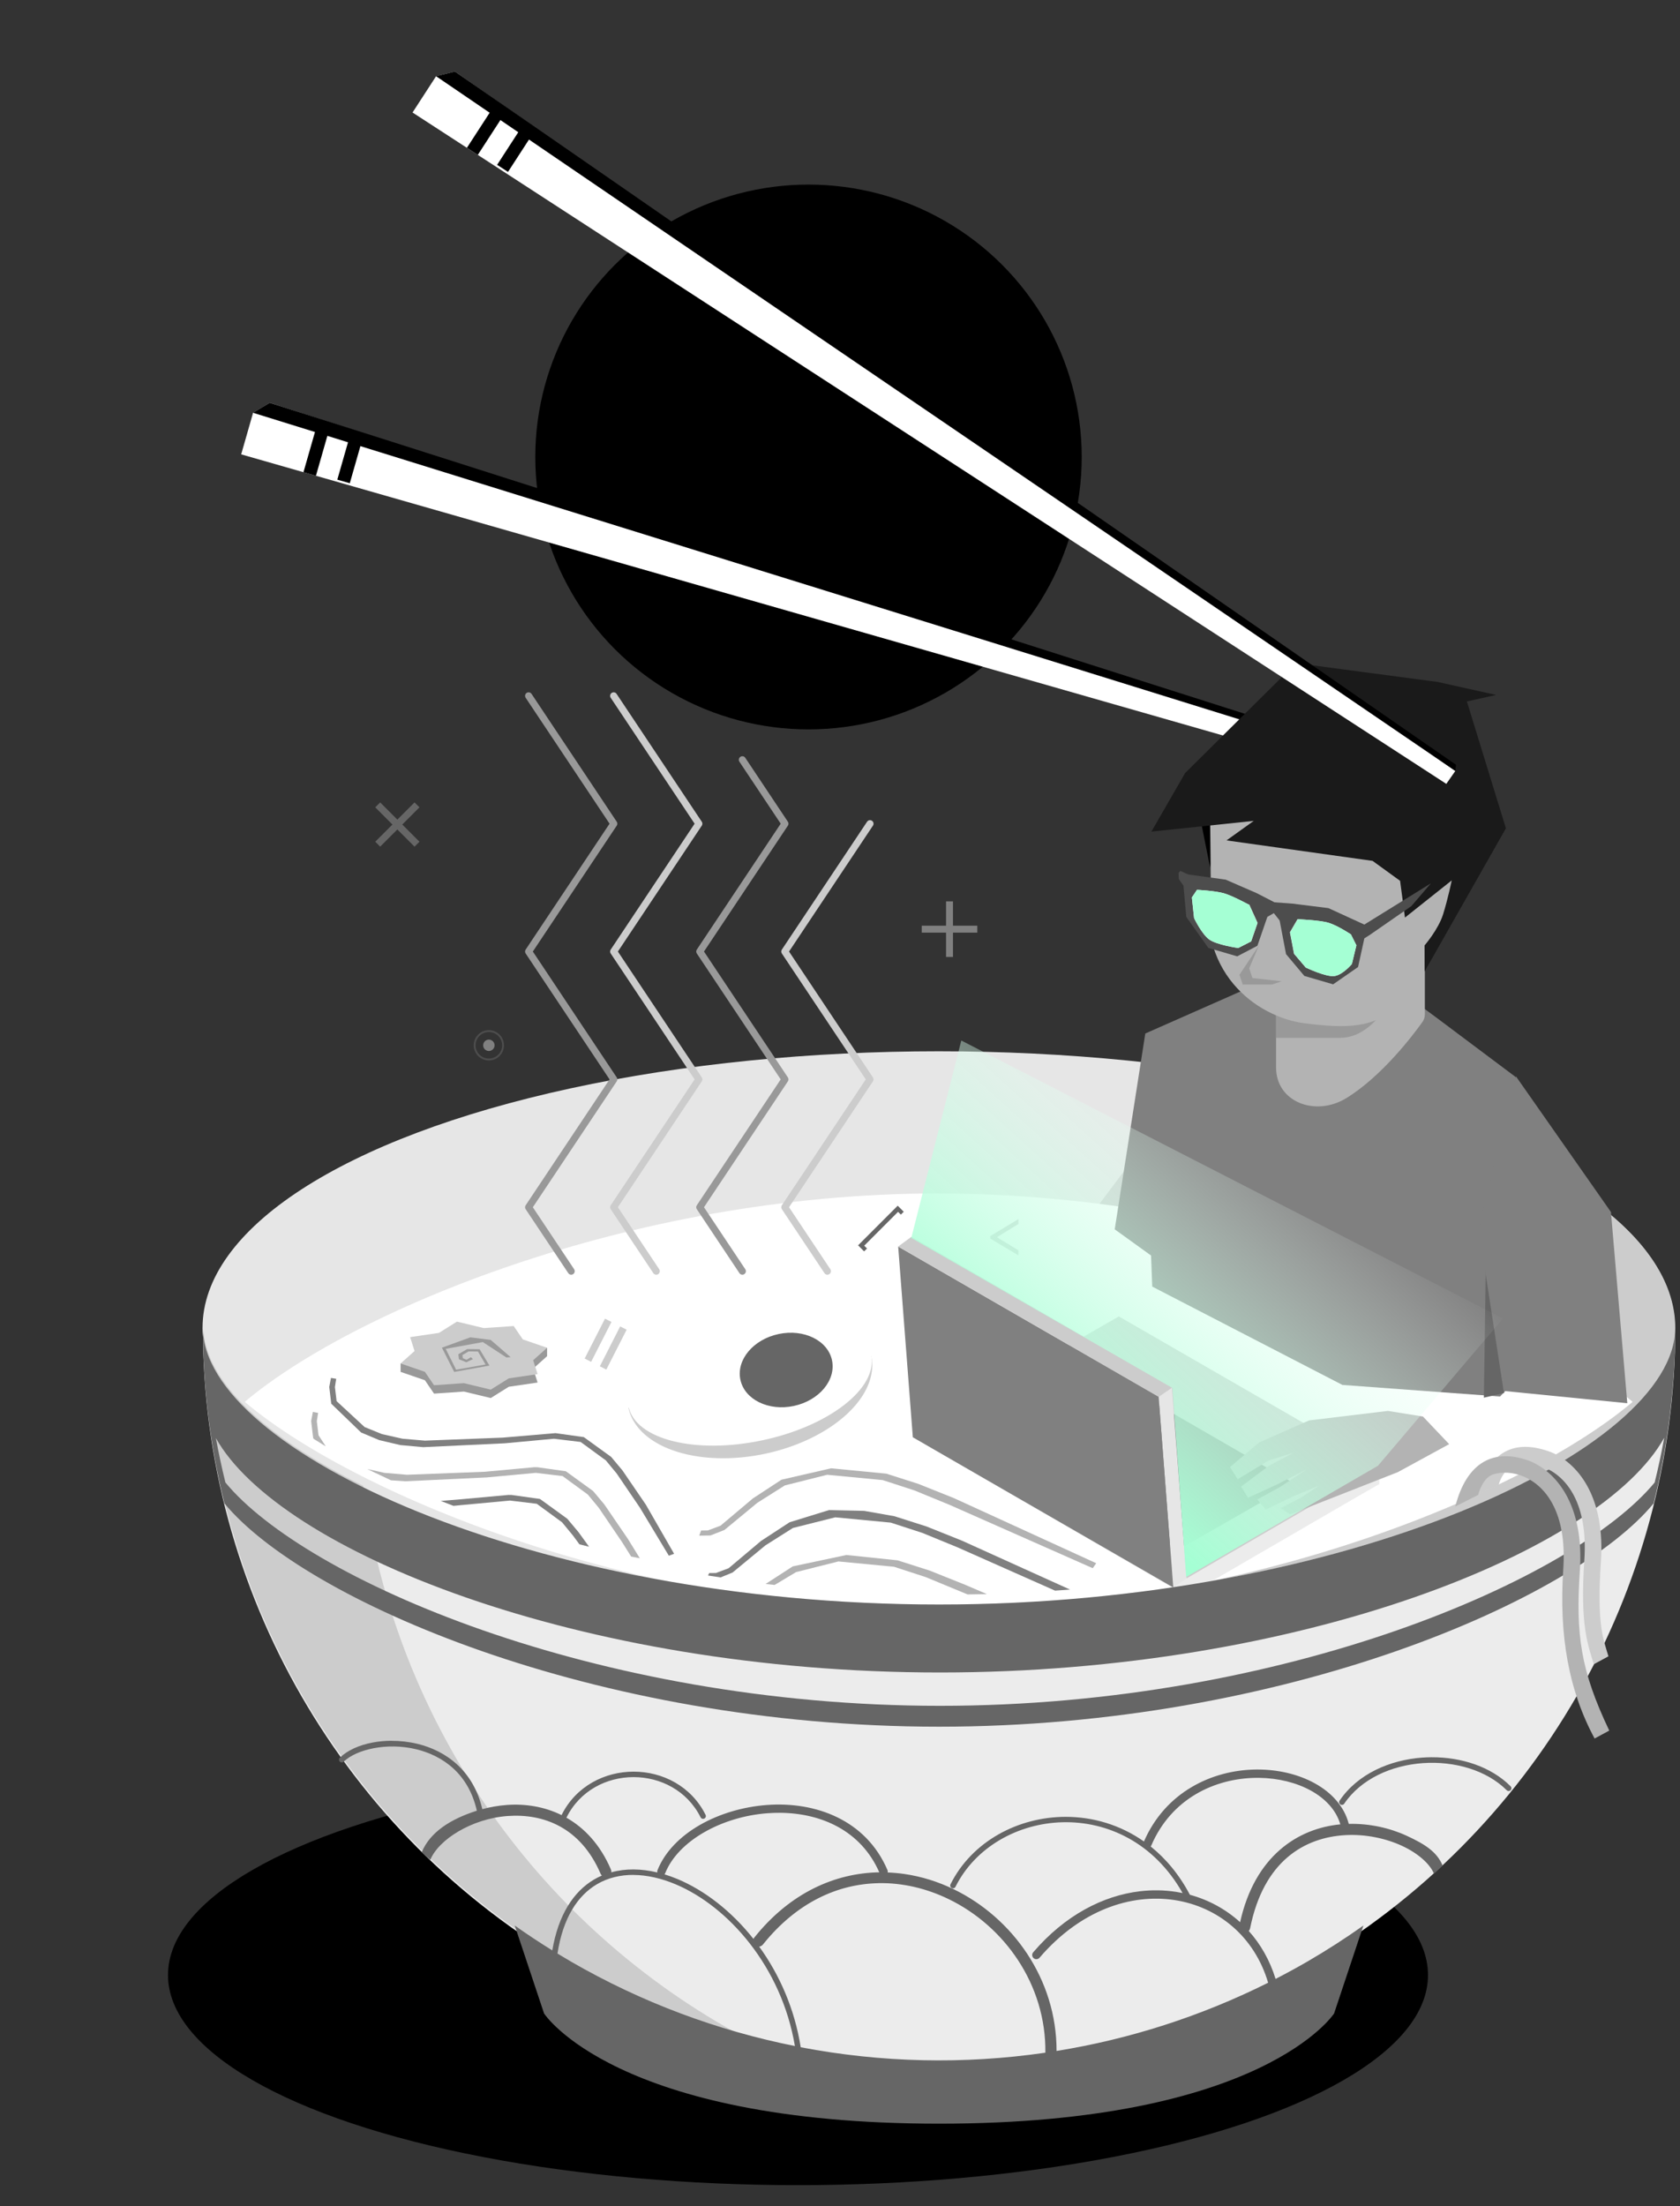 <svg version="1.1" viewBox="50 20 160 210" xmlns="http://www.w3.org/2000/svg">
 <rect x="50" y="20" width="160" height="210" fill="#333333" stroke="none"/>
 <ellipse class="mode" cx="127" cy="63.5" rx="26.02" ry="25.93"/>
 <ellipse class="mode" cx="126" cy="208" rx="60" ry="20"/>
 <ellipse cx="139.4" cy="146.4" rx="70.11" ry="26.33" style="fill:#e6e6e6"/>
 <path d="m164.3 121.8-37.83 50.48a70.11 26.33 0 0 0 12.97 0.462 70.11 26.33 0 0 0 70.11-26.33 70.11 26.33 0 0 0-45.26-24.62z" style="fill:#ccc;stroke-width:1.855"/>
 <path d="m139.4 133.6c-29.7 4.8e-4 -56.18 11.44-66.09 19.84 9.894 8.406 36.38 19.85 66.09 19.85 29.72-3e-3 56.2-11.45 66.09-19.85-9.915-8.398-36.39-19.83-66.09-19.83z" style="fill:#fff;stroke-width:1.855"/>
 <g class="hashi2">
  <path d="m72.97 63.25 1.133-3.959 1.594-0.95 110.6 35.78-0.463 1.429z" style="fill:#fff"/>
  <path d="m75.69 58.34-1.594 0.95 5.901 1.832-1.096 3.827 1.188 0.34 1.088-3.8 1.967 0.611-1.019 3.558 1.188 0.34 1.011-3.532 101.9 31.66-0.108-0.581z"/>
 </g>
 <polygon transform="matrix(.665 0 0 .665 -154.4 -5.316)" points="476.5 240.5 440 242.4 440 244.9 477.3 266.5 500.9 252.8 504.9 250.5 504.9 248 497.8 247.5" style="fill:#ececec"/>
 <polygon transform="matrix(.665 0 0 .665 -154.4 -5.316)" points="500.9 250.3 504.9 248 467.6 226.5 440 242.4 477.3 264" style="fill:#ccc"/>
 <polygon transform="matrix(.665 0 0 .665 -154.4 -5.316)" points="476.3 259.8 492.7 250.4 463.6 233.6 447.2 243.1" style="fill:#808080"/>
 <polygon transform="matrix(.665 0 0 .665 -154.4 -5.316)" points="475.4 265.3 473.3 238 475.2 236.7 477.3 264" style="fill:#e6e6e6"/>
 <polygon transform="matrix(.665 0 0 .665 -154.4 -5.316)" points="438.1 243.8 436 216.5 473.3 238 475.4 265.3" style="fill:#808080"/>
 <polygon transform="matrix(.665 0 0 .665 -154.4 -5.316)" points="436 216.5 437.9 215.1 475.2 236.7 473.3 238" style="fill:#ccc"/>
 <g class="egg">
  <path transform="rotate(-12 104.6 85.32)" d="m119.1 153.6a11.82 6.982 0 0 1-5.912 6.046 11.82 6.982 0 0 1-11.82 0 11.82 6.982 0 0 1-5.912-6.046h11.82z" style="fill:#ccc"/>
  <ellipse transform="rotate(-12 104.6 85.32)" cx="107.3" cy="153.5" rx="11.81" ry="5.774" style="fill:#fff"/>
  <ellipse transform="rotate(-12 104.6 85.32)" cx="110.9" cy="153.2" rx="4.46" ry="3.499" style="fill:#666"/>
 </g>
 <path d="m101.2 151.6-2.745 0.403-1.716 1.073-2.555-0.616-2.848 0.196-0.869-1.274-2.313-0.796v-0.8l13.95-1.494v0.8l-1.327 1.186z" style="fill:#999;stroke-width:.195"/>
 <path d="m101.2 150.8-2.745 0.403-1.716 1.073-2.555-0.616-2.848 0.196-0.869-1.274-2.313-0.796 1.327-1.186-0.422-1.322 2.745-0.403 1.716-1.073 2.555 0.616 2.848-0.196 0.869 1.274 2.313 0.796-1.327 1.186z" style="fill:#ccc;stroke-width:.195"/>
 <path d="m94.79 147.3-2.703 0.983 1.167 2.307 3.36-0.604-0.936-1.555-1.186-0.015-0.841 0.493 0.058 0.474 0.704 0.288 0.629-0.298-0.194-0.186-0.414 0.248-0.354-0.151-0.038-0.305 0.589-0.342 0.889 0.011 0.722 1.236-2.803 0.495-0.991-1.985 3.539-0.645 2.238 1.464 0.407-0.028-1.898-1.643-1.944-0.243z" style="-inkscape-stroke:none;color:#000000;fill-rule:evenodd;fill:#999;stroke-width:.078"/>
 <path class="motif motif1" d="m89.48 96.38-1.637 1.637-1.637-1.637-0.468 0.468 1.637 1.637-1.637 1.637 0.468 0.468 1.637-1.637 1.637 1.637 0.468-0.468-1.637-1.637 1.637-1.637z" style="fill:#666"/>
 <path class="motif motif2" d="m140.1 105.8v2.315h-2.315v0.661h2.315v2.315h0.661v-2.315h2.315v-0.661h-2.315v-2.315z" style="fill:#808080"/>
 <g class="motif motif3">
  <path d="m97.91 119.5a1.352 1.352 0 0 1-1.352 1.352 1.352 1.352 0 0 1-1.352-1.352 1.352 1.352 0 0 1 1.352-1.352 1.352 1.352 0 0 1 1.352 1.352z" style="fill:none;stroke-width:.179;stroke:#4d4d4d"/>
  <path d="m97.1 119.5a0.541 0.541 0 0 1-0.541 0.541 0.541 0.541 0 0 1-0.541-0.541 0.541 0.541 0 0 1 0.541-0.541 0.541 0.541 0 0 1 0.541 0.541z" style="fill:#808080;stroke-width:.179"/>
 </g>
 <path class="smoke smoke1" d="m104.4 141-4.057-6.085 8.114-12.17-8.114-12.17 8.114-12.17-8.114-12.17" style="fill:none;stroke-linecap:round;stroke-linejoin:round;stroke-width:.672;stroke:#999"/>
 <path class="smoke smoke2" d="m112.5 141-4.057-6.085 8.114-12.17-8.114-12.17 8.114-12.17-8.114-12.17" style="fill:none;stroke-linecap:round;stroke-linejoin:round;stroke-width:.672;stroke:#ccc"/>
 <path class="smoke smoke3" d="m120.7 141-4.057-6.085 8.114-12.17-8.114-12.17 8.114-12.17-4.057-6.085" style="fill:none;stroke-linecap:round;stroke-linejoin:round;stroke-width:.672;stroke:#999"/>
 <path class="smoke smoke4" d="m128.8 141-4.057-6.085 8.114-12.17-8.114-12.17 8.114-12.17" style="fill:none;stroke-linecap:round;stroke-linejoin:round;stroke-width:.672;stroke:#ccc"/>
 <path d="m114.2 167.9-2.687-4.669-2.237-3.272-1.07-1.278-2.601-1.884-2.7-0.38-5.028 0.428-7.41 0.286-2.14-0.183-1.948-0.439-1.653-0.67-2.669-2.468-0.16-1.344 0.122-0.784-0.498-0.083-0.164 0.86 0.191 1.597 2.842 2.738 1.722 0.724 2.013 0.474 2.179 0.199 7.774-0.368 4.672-0.433 2.548 0.306 2.404 1.757 1.037 1.255 2.208 3.248 2.753 4.569 0.501-0.186z" style="fill:#808080"/>
 <path d="m79.82 154.4-0.023 8e-3 -0.164 0.859 0.191 1.597 0.043 0.095 1.162 0.718-0.695-1.058-0.16-1.344 0.122-0.784-0.475-0.091zm21.05 5.263-4.711 0.431-7.41 0.286-2.14-0.183-1.629-0.362 2.253 1.07 1.352 0.095 7.774-0.368 4.672-0.434 2.549 0.306 2.404 1.758 1.037 1.255 2.208 3.248 0.88 1.4 0.827 0.163-1.141-1.85-2.237-3.272-1.07-1.277-2.601-1.884-2.7-0.38-0.316-4e-3z" style="fill:#b3b3b3"/>
 <path d="m98.41 162.3-4.711 0.431-1.722 0.139 1.215 0.469 0.707-0.07 4.672-0.434 2.549 0.306 2.404 1.758 1.037 1.255 0.625 0.848 0.915 0.226-1.002-1.384-1.071-1.277-2.6-1.884-2.7-0.38-0.316-4e-3z" style="fill:#808080"/>
 <path d="m154.4 168.8-13.53-6.188-3.393-1.359-3.065-0.979-5.263-0.508-4.722 1.084-2.719 1.778-3.087 2.599-1.211 0.454-0.638 4e-3 -0.177 0.492 1.067-0.021 1.331-0.52 3.137-2.59 2.615-1.652 4.032-1.014 5.29 0.506 3.013 0.981 3.361 1.379 13.63 6.027 0.33-0.472z" style="fill:#b3b3b3"/>
 <path d="m125.2 164.9-2.72 1.778-3.087 2.599-1.211 0.454-0.638 4e-3 -0.114 0.234 1.199 0.181 1.136-0.464 3.137-2.59 2.614-1.652 4.032-1.014 5.29 0.506 3.013 0.981 3.361 1.379 9.269 4.113 1.429-0.1-10.27-4.646-3.393-1.359-3.065-0.979-2.877-0.508-3.359-0.072z" style="fill:#808080"/>
 <path d="m125.5 169.1-2.583 1.673 0.857 0.094 2.044-1.223 4.032-1.014 5.29 0.506 3.013 0.981 4.002 1.654 1.837-0.031-2.048-0.877-3.393-1.359-3.065-0.979-4.877-0.508z" style="fill:#b3b3b3"/>
 <path d="m69.32 146.4c2.34e-4 25.05 13.36 48.2 35.06 60.72 21.69 12.52 48.42 12.52 70.11 0s35.06-35.67 35.06-60.72c1e-5 11.62-31.39 26.33-70.11 26.33-38.72-1e-5 -70.11-14.71-70.11-26.33z" style="fill:#ececec;stroke-width:18.91"/>
 <path d="m69.38 146.3c2.34e-4 25.05 13.36 48.2 35.06 60.72 5.202 3.003 10.69 5.281 16.33 6.843-0.584-0.315-1.165-0.635-1.742-0.968-18.99-10.96-31.6-30.07-34.44-51.47-9.512-4.689-15.21-10.19-15.21-15.13z" style="fill:#ccc;stroke-width:18.91"/>
 <path d="m69.32 146.4c0.011 5.63 0.7 11.24 2.052 16.7 7.557 9.17 35.16 21.26 68.06 21.26s60.51-12.09 68.06-21.26c1.352-5.466 2.04-11.07 2.051-16.7 1e-5 11.62-31.39 26.33-70.11 26.33s-70.11-14.71-70.11-26.33zm1.22 10.45c5.951 10.74 34.57 22.35 68.98 22.35s63.02-11.61 68.98-22.35c-0.261 1.429-0.563 2.851-0.913 4.263-7.557 9.17-35.16 21.26-68.06 21.26s-60.51-12.09-68.06-21.26c-0.349-1.412-0.652-2.834-0.913-4.263z" style="fill:#666;stroke-width:18.91"/>
 <path d="m87.29 185.7c-0.62 1e-3 -1.223 0.058-1.791 0.165-1.299 0.244-2.414 0.748-3.131 1.445-0.105 0.102-0.108 0.27-0.006 0.375 0.102 0.104 0.268 0.107 0.373 6e-3 1.212-1.18 4.132-1.845 6.865-1.193 2.6 0.62 5.027 2.359 5.813 5.859-2.546 0.808-4.472 2.068-5.249 3.956l0.816 0.72c0.799-1.94 3.952-3.918 7.354-4.17 3.401-0.252 6.964 1.06 8.867 5.5 0.029 0.063 0.069 0.12 0.119 0.167-0.254 0.11-0.502 0.234-0.743 0.376-1.951 1.149-3.403 3.357-3.977 6.749-1.215-0.754-2.408-1.541-3.575-2.367l2.791 8.37s6.771 10.49 37.62 10.49c30.85 0 37.62-10.49 37.62-10.49l2.791-8.37c-1.732 1.227-3.519 2.375-5.355 3.44-0.993 0.573-1.995 1.119-3.008 1.64-0.547-1.773-1.428-3.309-2.556-4.564 0.066-0.071 0.11-0.159 0.13-0.253 1.286-6.43 5.193-8.649 9.07-8.869 1.939-0.11 3.87 0.313 5.406 1.024 1.536 0.711 2.654 1.724 3.037 2.653l0.822-0.779c-0.543-1.32-1.718-2.049-3.414-2.834-1.594-0.738-3.532-1.184-5.526-1.134-1e-3 -7e-3 -3e-3 -0.015-5e-3 -0.022-0.43-1.655-1.643-2.967-3.24-3.846-1.547-0.851-3.462-1.31-5.457-1.308h-5.2e-4c-0.064 6e-5 -0.128 1e-3 -0.193 2e-3 -4.109 0.064-8.549 2.115-10.61 6.849-2.271-1.599-4.877-2.343-7.433-2.346-4.56-4e-3 -8.958 2.351-10.99 6.42-0.066 0.131-0.012 0.291 0.119 0.355 0.13 0.066 0.29 0.014 0.355-0.117 3.776-7.553 16.19-9.027 21.63 0.596-0.211-0.044-0.424-0.083-0.639-0.116-1.111-0.171-2.263-0.192-3.43-0.053-3.499 0.417-7.129 2.27-10.16 5.809-0.143 0.167-0.123 0.418 0.043 0.56 0.167 0.143 0.417 0.124 0.56-0.043 3.893-4.542 8.712-6.127 12.87-5.488 4.119 0.634 7.592 3.447 8.902 7.867-6.426 3.211-13.22 5.377-20.15 6.495 0.01-6.865-4.218-12.69-9.79-15.39-1.493-0.725-3.088-1.225-4.725-1.459-0.518-0.074-1.041-0.12-1.566-0.14 0.016-0.078 7e-3 -0.158-0.023-0.232-2.059-4.804-6.893-6.533-11.47-6.193-4.582 0.339-9.016 2.678-10.43 6.201-0.027 0.07-0.034 0.147-0.019 0.221-0.763-0.183-1.518-0.281-2.251-0.286-0.735-5e-3 -1.449 0.085-2.129 0.273 0.011-0.091-3e-3 -0.184-0.039-0.269-1.016-2.37-2.526-3.96-4.243-4.933 9e-3 -0.01 0.017-0.021 0.024-0.033 2.551-5.102 10.2-5.102 12.76 0 0.066 0.131 0.225 0.183 0.355 0.117 0.13-0.065 0.184-0.223 0.119-0.353-1.37-2.74-4.111-4.111-6.852-4.111s-5.482 1.371-6.852 4.111c-3e-3 9e-3 -6e-3 0.018-8e-3 0.027-1.657-0.818-3.478-1.095-5.218-0.966-0.798 0.059-1.583 0.196-2.334 0.4-0.841-3.665-3.457-5.57-6.197-6.224-0.813-0.194-1.637-0.284-2.433-0.282zm99.06 1.567c-0.293 1e-3 -0.587 0.012-0.88 0.033-3.124 0.223-6.18 1.571-7.885 4.092-0.082 0.121-0.05 0.285 0.07 0.367 0.121 0.082 0.285 0.05 0.367-0.07 1.589-2.35 4.487-3.648 7.484-3.861 2.997-0.213 6.071 0.663 7.985 2.576 0.103 0.104 0.272 0.104 0.375 0 0.103-0.103 0.103-0.27 0-0.373-1.863-1.863-4.679-2.774-7.516-2.763zm-16.41 1.962c1.807 0.026 3.53 0.458 4.894 1.208 1.409 0.775 2.424 1.877 2.817 3.219-4.047 0.384-8.149 3.009-9.545 9.314-1.365-1.238-3.001-2.126-4.783-2.611-1.014-1.923-2.295-3.445-3.735-4.597 0.025-0.03 0.046-0.063 0.061-0.098 1.919-4.477 6.052-6.375 9.928-6.435 0.121-2e-3 0.242-2e-3 0.362-5.1e-4zm-45.62 3.328c3.903 0.039 7.674 1.691 9.422 5.664-4.2 0.068-8.489 1.936-11.91 6.218-0.029 0.038-0.053 0.08-0.071 0.125-2.09-2.644-4.647-4.615-7.218-5.694-0.42-0.176-0.841-0.328-1.26-0.455 0.03-0.033 0.053-0.071 0.07-0.113 1.237-3.091 5.4-5.383 9.748-5.705 0.408-0.03 0.816-0.044 1.223-0.04zm-13.97 5.915c1.271 9e-3 2.623 0.315 3.985 0.886 5.028 2.11 10.1 7.855 11.37 15.4-7.392-1.475-14.6-4.153-21.32-8.035-0.434-0.252-0.864-0.509-1.292-0.769 0.526-3.405 1.924-5.517 3.759-6.598 1.038-0.611 2.228-0.898 3.499-0.888zm23.31 0.781c2.315-0.046 4.606 0.507 6.707 1.528 5.27 2.56 9.269 8.096 9.192 14.61-7.732 1.127-15.61 0.953-23.3-0.517-0.581-3.668-2.033-6.927-3.957-9.582 0.137-0.015 0.263-0.082 0.351-0.188 3.222-4.027 7.146-5.771 11-5.848z" style="fill:#666;stroke-width:15.82"/>
 <path d="m190.7 162.3 2.022-0.938c0.164-0.653 0.687-1.616 1.502-1.872 0.815-0.257 1.887-0.227 2.922 0.221 2.07 0.895 4.107 3.407 3.742 8.803-0.43 6.363 0.387 8.146 0.9 9.902l1.396-0.754c-0.46-1.594-1.13-2.898-0.715-9.043 0.395-5.843-1.951-9.179-4.693-10.37-3.501-1.343-5.997-0.159-7.077 4.047z" style="-inkscape-stroke:none;color:#000000;fill:#ccc;stroke-linejoin:round"/>
 <path d="m188.6 163.4 2.178-1.103c0.164-0.653 0.626-1.7 1.441-1.956 0.815-0.257 1.887-0.227 2.922 0.221 2.07 0.895 4.107 3.407 3.742 8.803-0.43 6.363 0.547 11.61 2.984 16.12l1.396-0.754c-2.723-5.716-3.214-9.119-2.799-15.26 0.395-5.843-1.951-9.179-4.693-10.37-3.501-1.343-6.091 0.089-7.171 4.295z" style="-inkscape-stroke:none;color:#000000;fill:#b3b3b3;stroke-linejoin:round"/>
 <path transform="translate(11.11 1.058)" d="m133.2 136.6 2.682-1.613v0.467l-2.048 1.255 2.048 1.248v0.48l-2.682-1.6z" style="fill:#ccc;stroke-linejoin:round;stroke-width:.72"/>
 <path transform="rotate(-62.99 6.42 -8.54)" d="m-89.14 153.9v-0.691h4.262v0.691zm0-1.623v-0.691h4.262v0.691z" style="fill:#ccc;stroke-linejoin:round;stroke-width:1.588"/>
 <path transform="rotate(45 4.279 13.94)" d="m182.5 11.93v-5.337h0.814v0.39h-0.376v4.557h0.376v0.39z" style="fill:#666;stroke-linejoin:round;stroke-width:.77"/>
 <defs>
  <linearGradient id="Gradient1" x2=".5" y1=".5">
   <stop stop-color="#a5ffd4" offset="0"/>
   <stop stop-color="#fff" stop-opacity="0" offset="1"/>
  </linearGradient>
 </defs>
 <path d="m182.2 154.3-7.523 0.905-4.76 2.101-2.775 2.338 0.733 1.165 2.944-1.786 2.392-0.748-2.346 1.238-2.665 1.989 0.66 1.069 2.807-1.287 2.731-1.392-2.447 1.624-2.219 1.218 0.816 0.96 2.573-1.241 2.488-1.03-1.7 1.13-1.937 1.001 0.884 0.586 1.949-0.746 8.325-3.266 4.885-2.663-2.497-2.629-3.318-0.531z" style="fill:#b3b3b3;stroke-width:1.016"/>
 <path d="m163.7 94.83 1.549 7.743 1.549-7.743z" style="stroke-width:.995"/>
 <path d="m177.5 112.2-7.674 1.432-10.75 4.745-2.912 18.64 3.46 2.494 0.113 2.957 18.11 9.36 15.01 1.104 3.725-3.887 3.945-16.61-6.206-9.938-7.588-5.684h-6e-4l-0.395-0.29-2.633-1.943-0.105-0.078-6.096-2.304z" style="fill:#808080;stroke-width:.31"/>
 <path d="m191.6 133.9-0.278 19.14 1.93-0.445z" style="fill:#666;stroke-width:.995"/>
 <path d="m185.7 107.9v8.653c0 0.264-0.079 0.516-0.232 0.731-0.836 1.169-3.826 5.145-7.238 7.24-2.952 1.813-6.699 0.376-6.699-2.904v-8.053s0.214-0.582 0.416-0.809l5.633-6.338c0.271-0.305 0.673-0.46 1.078-0.417l5.915 0.638c0.641 0.07 1.127 0.612 1.127 1.258z" style="fill:#b3b3b3;stroke-width:.31"/>
 <path d="m178.5 107.7c-2.009 2.559-6.978 6.758-6.978 6.758v4.336h6.083c4.002 0 6.069-5.984 7.544-8.982-5.241-2.748-6.649-2.112-6.649-2.112z" style="fill:#999;stroke-width:.31"/>
 <path class="face" d="m188.3 102.1 0.185-3.364s-0.987-9.902-9.601-12.08c-5.195-1.318-11.77 3.763-13.01 6.586-0.839 1.915-0.835 2.956-0.62 5.041l0.057 5.591c-1.606 8.585 4.319 12.93 8.934 13.53 5.75 0.742 8.157 0.159 11.07-4.467 0.302-0.478 1.706-3.243 1.706-3.243l2.331-5.545s-0.395-1.71-1.056-2.041z" style="fill:#b3b3b3;stroke-width:.312"/>
 <path d="m193.2 152.4 11.78 1.169-1.557-18.2-9.043-12.91-3.557 14.46 2.379 15.49z" style="fill:#808080;stroke-width:.31"/>
 <path d="m189.7 86.77 2.787-0.62-5.575-1.239-13.49-1.789-10.55 10.46-3.214 5.575 9.747-1.019-2.594 1.858 13.91 1.948 2.621 1.899 0.463 3.499 4.458-3.542s-0.374 1.794-0.828 3.238-1.763 2.954-1.763 2.954l5e-3 2.483 7.743-13.63-3.717-12.08z" style="fill:#1a1a1a;stroke-width:.31"/>
 <path d="m162.4 102.9-0.156 0.205 0.025 0.57 0.442 0.624 0.267 2.978 2.107 2.955 2.744 0.8 1.922-1.006 0.95-2.751 0.616-0.354 0.553 0.696 0.61 3.205 1.744 2.075 2.741 0.799 2.375-1.648 0.597-2.726 0.492-0.311 3.989-2.761 1.858-2.168-6.341 3.926-3.416-1.566-3.416-0.426-1.725-0.127-1.686-0.869-2.962-1.289-3.555-0.491zm1.626 1.783 4.967 1.429 0.785 1.731-0.605 1.753-1.225 0.625-2.744-0.8-1.455-2.042-0.213-1.967 0.489-0.729zm9.546 2.798 5.056 1.44 0.524 1.044-0.429 1.779-1.639 1.141-2.741-0.8-1.113-1.307-0.39-2.043 0.731-1.254z" style="fill:#4d4d4d;stroke-width:.31"/>
 <ellipse cx="167.4" cy="106.4" rx=".929" ry="1.084" style="fill:#4d4d4d;stroke-width:.995"/>
 <ellipse cx="175.8" cy="108.7" rx=".929" ry="1.084" style="fill:#4d4d4d;stroke-width:.995"/>
 <path d="m173.6 107.5s2.098 0.082 2.949 0.344c0.852 0.261 2.107 1.096 2.107 1.096l0.524 1.044-0.429 1.779s-0.841 1.01-1.639 1.141-2.741-0.8-2.741-0.8l-1.113-1.307-0.39-2.043z" style="fill:#f9f9f9;stroke-width:.995"/>
 <path class="blinked" d="m173.6 107.5s2.098 0.082 2.949 0.344c0.852 0.261 2.107 1.096 2.107 1.096l0.524 1.044-0.429 1.779s-0.841 1.01-1.639 1.141-2.741-0.8-2.741-0.8l-1.113-1.307-0.39-2.043z" style="fill:#a5ffd4;stroke-width:.995"/>
 <path d="m164 104.7s1.717 0.088 2.555 0.327c0.838 0.239 2.412 1.102 2.412 1.102l0.785 1.731-0.605 1.753-1.225 0.625s-2.015-0.282-2.744-0.8-1.455-2.042-1.455-2.042l-0.213-1.967 0.489-0.729z" style="fill:#f9f9f9;stroke-width:.995"/>
 <path class="blinked" d="m164 104.7s1.717 0.088 2.555 0.327c0.838 0.239 2.412 1.102 2.412 1.102l0.785 1.731-0.605 1.753-1.225 0.625s-2.015-0.282-2.744-0.8-1.455-2.042-1.455-2.042l-0.213-1.967 0.489-0.729z" style="fill:#a5ffd4;stroke-width:.995"/>
 <path d="m169.9 110-0.929 2.168 0.31 0.929 2.787 0.31-0.929 0.31-2.787 1e-5 -0.31-0.929z" style="fill:#999;stroke-linejoin:round;stroke-width:.929"/>
 <path class="blinked" transform="translate(44.05,6.234)" d="m92.74 131.6 4.762-18.79 51.59 26.46-11.91 14.02-18.26 10.58-1.323-17.99z" fill="url(#Gradient1)"/>
 <g class="hashi">
  <path d="m89.29 30.71 2.242-3.454 1.802-0.442 95.27 66.57-0.861 1.231z" style="fill:#fff"/>
  <path d="m93.33 26.81-1.802 0.442 5.107 3.479-2.167 3.339 1.037 0.673 2.152-3.316 1.702 1.16-2.015 3.104 1.036 0.673 2-3.081 88.22 60.1 0.066-0.588z"/>
 </g>
</svg>
